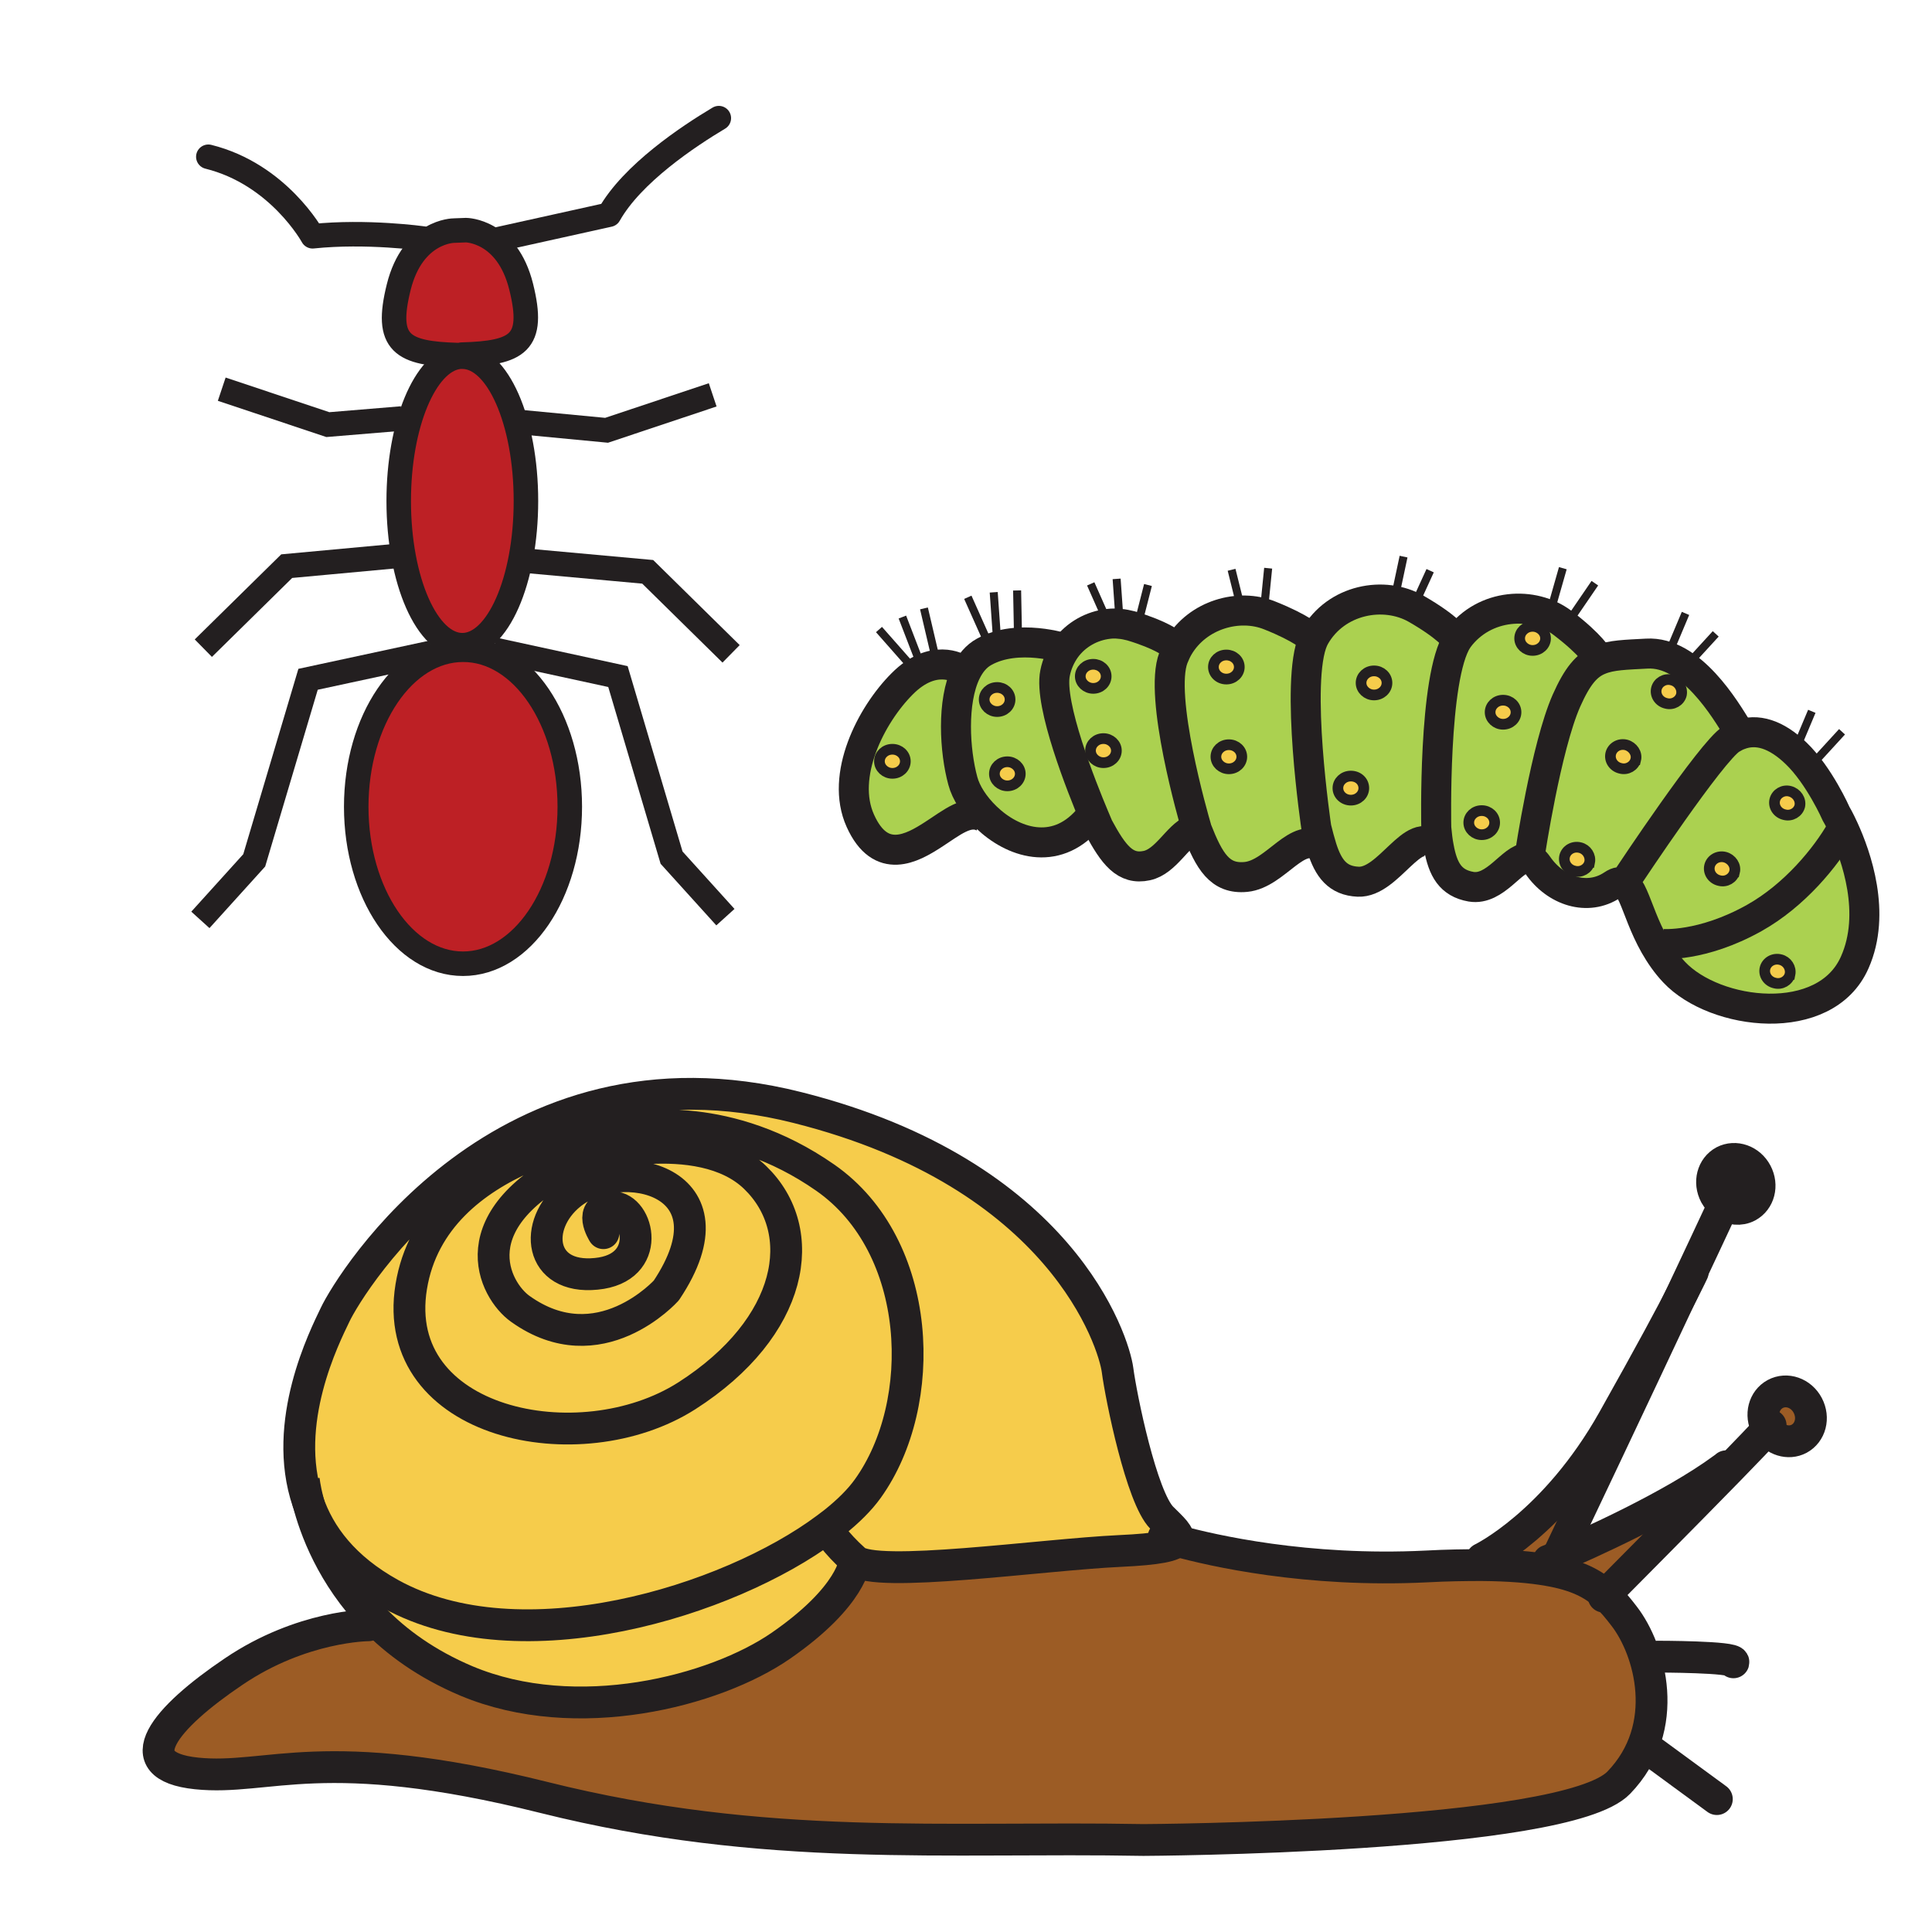 <svg enable-background="new 0 0 850.4 850.4" height="850.4" viewBox="0 0 850.4 850.4" width="850.4" xmlns="http://www.w3.org/2000/svg"><path d="m783.6 422.4c3 .7 5 3.6 4.3 6.5-.7 2.8-3.7 4.6-6.7 3.8-3.1-.7-5-3.6-4.3-6.5.6-2.8 3.6-4.5 6.7-3.8z" fill="#f6cc4b"/><path d="m759.2 377.4c3 .7 5 3.6 4.3 6.5-.7 2.8-3.7 4.6-6.7 3.8-3.1-.7-5-3.6-4.3-6.5.6-2.8 3.6-4.6 6.7-3.8z" fill="#f6cc4b"/><path d="m787.9 348.4c3.1.7 5 3.6 4.3 6.5-.7 2.8-3.7 4.6-6.7 3.8-3.1-.7-5-3.6-4.3-6.5.6-2.8 3.6-4.6 6.7-3.8z" fill="#f6cc4b"/><path d="m735.8 299.3c3 .7 5 3.6 4.3 6.5-.7 2.8-3.7 4.6-6.7 3.8s-5-3.6-4.3-6.5c.6-2.8 3.6-4.5 6.7-3.8z" fill="#f6cc4b"/><path d="m715.7 328c3 .7 5 3.6 4.3 6.5-.7 2.8-3.7 4.6-6.7 3.8-3.1-.7-5-3.6-4.3-6.5.6-2.8 3.6-4.5 6.7-3.8z" fill="#f6cc4b"/><path d="m695.4 373.1c3 .7 5 3.6 4.3 6.5-.7 2.8-3.7 4.6-6.7 3.8-3.1-.7-5-3.6-4.3-6.5.6-2.8 3.6-4.5 6.7-3.8z" fill="#f6cc4b"/><path d="m652.2 356.8c3.1 0 5.7 2.4 5.7 5.3s-2.5 5.3-5.7 5.3c-3.1 0-5.7-2.4-5.7-5.3.1-2.9 2.6-5.3 5.7-5.3z" fill="#f6cc4b"/><path d="m661.6 308.2c3.1 0 5.7 2.4 5.7 5.3s-2.5 5.3-5.7 5.3c-3.1 0-5.7-2.4-5.7-5.3.1-2.9 2.6-5.3 5.7-5.3z" fill="#f6cc4b"/><path d="m674.6 275.7c3.1 0 5.7 2.4 5.7 5.3s-2.5 5.3-5.7 5.3c-3.1 0-5.7-2.4-5.7-5.3s2.5-5.3 5.7-5.3z" fill="#f6cc4b"/><path d="m594.6 341.6c3.1 0 5.7 2.4 5.7 5.3s-2.5 5.3-5.7 5.3-5.7-2.4-5.7-5.3c.1-3 2.6-5.3 5.7-5.3z" fill="#f6cc4b"/><path d="m604.8 295.3c3.1 0 5.7 2.4 5.7 5.3s-2.5 5.3-5.7 5.3c-3.1 0-5.7-2.4-5.7-5.3s2.6-5.3 5.7-5.3z" fill="#f6cc4b"/><path d="m541 327.8c3.1 0 5.7 2.4 5.7 5.3s-2.5 5.3-5.7 5.3c-3.1 0-5.7-2.4-5.7-5.3s2.5-5.3 5.7-5.3z" fill="#f6cc4b"/><path d="m539.8 288.3c3.1 0 5.7 2.4 5.7 5.3s-2.5 5.3-5.7 5.3-5.7-2.4-5.7-5.3c0-3 2.5-5.3 5.7-5.3z" fill="#f6cc4b"/><path d="m485.7 325.1c3.1 0 5.7 2.4 5.7 5.3s-2.5 5.3-5.7 5.3c-3.1 0-5.7-2.4-5.7-5.3s2.6-5.3 5.7-5.3z" fill="#f6cc4b"/><path d="m481.2 292.4c3.1 0 5.7 2.4 5.7 5.3s-2.5 5.3-5.7 5.3c-3.1 0-5.7-2.4-5.7-5.3 0-3 2.6-5.3 5.7-5.3z" fill="#f6cc4b"/><path d="m443.4 335.3c3.1 0 5.7 2.4 5.7 5.3s-2.5 5.3-5.7 5.3c-3.1 0-5.7-2.4-5.7-5.3s2.5-5.3 5.7-5.3z" fill="#f6cc4b"/><path d="m438.9 302.6c3.1 0 5.7 2.4 5.7 5.3s-2.5 5.3-5.7 5.3c-3.1 0-5.7-2.4-5.7-5.3 0-3 2.5-5.3 5.7-5.3z" fill="#f6cc4b"/><path d="m392.8 329.8c3.1 0 5.7 2.4 5.7 5.3s-2.5 5.3-5.7 5.3c-3.1 0-5.7-2.4-5.7-5.3s2.6-5.3 5.7-5.3z" fill="#f6cc4b"/><path d="m425.2 295.9c-6.3 13-5 34.6-1.4 47.8 1.4 5.3 5.2 11.1 10.3 16h-.9c-7.1-3.9-14.1 2.4-22.7 7.8-8.6 5.5-22.7 13.7-31.7-6.3s4.7-46.6 18.4-60.3 25.1-6.7 25.1-6.7zm-26.7 39.2c0-2.9-2.5-5.3-5.7-5.3-3.1 0-5.7 2.4-5.7 5.3s2.5 5.3 5.7 5.3 5.7-2.4 5.7-5.3z" fill="#abd150"/><path d="m434.1 359.8c-5.1-4.9-8.8-10.8-10.3-16-3.6-13.2-4.9-34.8 1.4-47.8 1.9-3.9 4.5-7.1 8-9 14.9-8.2 35.5-1.5 35.5-1.5l.3.2c-2.2 3-3.8 6.6-4.6 10.7-2.8 13.7 11.8 50.3 17.2 63.2l-2.9 1.4c-14.5 16.3-33.1 9.9-44.6-1.2zm15-19.2c0-2.9-2.5-5.3-5.7-5.3-3.1 0-5.7 2.4-5.7 5.3s2.5 5.3 5.7 5.3c3.1 0 5.7-2.4 5.7-5.3zm-4.5-32.7c0-2.9-2.5-5.3-5.7-5.3-3.1 0-5.7 2.4-5.7 5.3s2.5 5.3 5.7 5.3c3.1 0 5.7-2.4 5.7-5.3z" fill="#abd150"/><path d="m492.9 274.6c1.7.1 3.3.5 5 .9 13.6 4.1 17.8 7.8 17.8 7.8l3.2 1.5c-.9 1.5-1.7 3.1-2.3 4.8-6.6 16.9 8.8 70.4 10.2 75.2l-2 .6c-6.3 2.5-11.5 13.8-19.9 15.6-9.6 2.1-14.7-4.8-21.3-17 0 0-.7-1.7-1.9-4.5-5.4-12.8-20-49.4-17.2-63.2.8-4.1 2.5-7.7 4.6-10.7 4.6-6.4 11.7-10.2 19-11 1.5-.1 3.1-.2 4.8 0zm-1.5 55.8c0-2.9-2.5-5.3-5.7-5.3-3.1 0-5.7 2.4-5.7 5.3s2.5 5.3 5.7 5.3c3.1 0 5.7-2.4 5.7-5.3zm-4.5-32.7c0-2.9-2.5-5.3-5.7-5.3-3.1 0-5.7 2.4-5.7 5.3s2.5 5.3 5.7 5.3c3.1 0 5.7-2.4 5.7-5.3z" fill="#abd150"/><path d="m631.4 372.6c-9.2-10.3-20.2 16.1-33.7 15.5-9-.4-13.1-5.8-16-15-.8-2.6-1.6-5.5-2.4-8.8 0 0-9.6-64.5-1.3-82.8.2-.4.4-.8.6-1.2 9.4-16.6 30.6-20.4 44.7-12.3s17.5 13.2 17.5 13.2l.9.4c-10.9 16.4-9.4 82.9-9.4 82.9.3 3 .7 5.8 1.1 8.4l-1.5.3c-.2-.3-.3-.4-.5-.6zm-20.9-72c0-2.9-2.5-5.3-5.7-5.3-3.1 0-5.7 2.4-5.7 5.3s2.5 5.3 5.7 5.3 5.7-2.4 5.7-5.3zm-10.2 46.3c0-2.9-2.5-5.3-5.7-5.3s-5.7 2.4-5.7 5.3 2.5 5.3 5.7 5.3 5.7-2.4 5.7-5.3z" fill="#abd150"/><path d="m687.9 274.4c12.9 9.8 15.7 15.3 15.7 15.3l.6.8c-5.8 2.3-9.9 7.2-14.7 18-9 20.4-16.1 67.8-16.1 67.8l-1.2 1.5c-6.5 0-13.9 14.4-24.6 12.6-9.1-1.6-12.4-7.6-14.2-17.5-.5-2.5-.8-5.3-1.1-8.4 0 0-1.5-66.5 9.4-82.9.1-.2.3-.4.4-.6 11.3-15.3 32.9-16.4 45.8-6.6zm-7.6 6.6c0-2.9-2.5-5.3-5.7-5.3-3.1 0-5.7 2.4-5.7 5.3s2.5 5.3 5.7 5.3c3.1 0 5.7-2.4 5.7-5.3zm-13 32.5c0-2.9-2.5-5.3-5.7-5.3-3.1 0-5.7 2.4-5.7 5.3s2.5 5.3 5.7 5.3 5.7-2.3 5.7-5.3zm-9.4 48.6c0-2.9-2.5-5.3-5.7-5.3-3.1 0-5.7 2.4-5.7 5.3s2.5 5.3 5.7 5.3 5.7-2.3 5.7-5.3z" fill="#abd150"/><path d="m765.6 323.5c7.7-3 16.2-.4 25 8.1 10.2 9.8 17.6 26.6 17.6 26.6s1.5 2.5 3.4 6.7l-1 .3c-6.7 11.8-20.5 28.8-38.4 38.8-23.1 12.9-40.4 11.4-40.4 11.4l-3.4.9c-9.4-16.5-9.9-32.6-18.6-26.7-11 7.4-25.1 2.7-32.9-8.6-1.6-2.3-3.1-3.2-4.8-3.2l1.2-1.5s7.1-47.4 16.1-67.8c4.8-10.8 8.9-15.7 14.7-18 5.1-2.1 11.4-2.2 20.6-2.7 19.6-1.2 34.9 25.1 40 33.3zm26.6 31.3c.7-2.8-1.3-5.7-4.3-6.5-3.1-.7-6.1 1-6.7 3.8-.7 2.8 1.3 5.7 4.3 6.5s6-.9 6.7-3.8zm-28.7 29c.7-2.8-1.3-5.7-4.3-6.5-3.1-.7-6.1 1-6.8 3.8s1.3 5.7 4.3 6.5c3.1.8 6.1-.9 6.8-3.8zm-23.4-78c.7-2.8-1.3-5.7-4.3-6.5-3.1-.7-6.1 1-6.7 3.8-.7 2.8 1.3 5.7 4.3 6.5 3 .7 6-1 6.7-3.8zm-20.1 28.6c.7-2.8-1.3-5.7-4.3-6.5-3.1-.7-6.1 1-6.8 3.8s1.3 5.7 4.3 6.5c3.1.8 6.1-.9 6.8-3.8zm-20.3 45.2c.7-2.8-1.3-5.7-4.3-6.5-3.1-.7-6.1 1-6.8 3.8s1.3 5.7 4.3 6.5c3.1.7 6.1-1 6.8-3.8z" fill="#abd150"/><path d="m811.6 364.9c5.4 11.8 14.4 37.1 4.8 58.7-12.9 29.4-61.5 23.5-79.5 4.3-3.5-3.7-6.2-7.7-8.5-11.7l3.4-.9s17.2 1.6 40.4-11.4c17.9-10 31.7-27 38.4-38.8zm-23.7 64c.7-2.8-1.3-5.7-4.3-6.5-3.1-.7-6.1 1-6.8 3.8s1.3 5.7 4.3 6.5c3.1.7 6.1-1 6.8-3.8z" fill="#abd150"/><path d="m579.3 364.3c.8 3.2 1.5 6.1 2.4 8.8-10.5-8.1-20 11.6-33.3 12.9-11.5 1.1-16.1-6.9-21.6-20.9 0 0 0-.1-.1-.4-1.4-4.8-16.8-58.2-10.2-75.2.7-1.7 1.4-3.3 2.3-4.8 8.4-14.2 26.5-19.3 40.1-13.8 14.1 5.6 18.6 9.9 19.1 10.5-8.3 18.5 1.3 82.9 1.3 82.9zm-32.7-31.2c0-2.9-2.5-5.3-5.7-5.3-3.1 0-5.7 2.4-5.7 5.3s2.5 5.3 5.7 5.3 5.7-2.3 5.7-5.3zm-1.1-39.5c0-2.9-2.5-5.3-5.7-5.3s-5.7 2.4-5.7 5.3 2.5 5.3 5.7 5.3c3.1-.1 5.7-2.4 5.7-5.3z" fill="#abd150"/><g fill="none" stroke="#231f20"><path d="m716.9 385.6s36.4-54.9 45.1-60.3c1.2-.7 2.4-1.4 3.6-1.8 7.7-3 16.2-.4 25 8.1 10.2 9.8 17.6 26.6 17.6 26.6s1.5 2.5 3.4 6.7c5.4 11.8 14.4 37.1 4.8 58.7-12.9 29.4-61.5 23.5-79.5 4.3-3.5-3.7-6.2-7.7-8.5-11.7-9.4-16.5-9.9-32.6-18.6-26.7-11 7.4-25.1 2.7-32.9-8.6-1.6-2.3-3.1-3.2-4.8-3.2-6.5 0-13.9 14.4-24.6 12.6-9.1-1.6-12.4-7.6-14.2-17.5-.5-2.5-.8-5.3-1.1-8.4 0 0-1.5-66.5 9.4-82.9.1-.2.3-.4.4-.6 11.4-15.3 32.9-16.5 45.8-6.7s15.7 15.3 15.7 15.3" stroke-width="13.208"/><path d="m631.9 373.1c-.1-.2-.3-.3-.4-.5-9.2-10.3-20.2 16.1-33.7 15.5-9-.4-13.1-5.8-16-15-.8-2.6-1.6-5.5-2.4-8.8 0 0-9.6-64.5-1.3-82.8.2-.4.4-.8.6-1.2 9.4-16.6 30.6-20.4 44.7-12.3s17.5 13.2 17.5 13.2" stroke-width="13.208"/><path d="m582.5 373.8c-.2-.1-.3-.3-.5-.4-.1-.1-.2-.2-.3-.3-10.5-8.1-20 11.6-33.3 12.9-11.5 1.1-16.1-6.9-21.6-20.9 0 0 0-.1-.1-.4-1.4-4.8-16.8-58.2-10.2-75.2.7-1.7 1.4-3.3 2.3-4.8 8.4-14.2 26.5-19.3 40.1-13.8 14.1 5.6 18.6 9.9 19.1 10.5 0 0 .1.1.1.1" stroke-width="13.208"/><path d="m524.7 365.4c-6.3 2.5-11.5 13.8-19.9 15.6-9.6 2.1-14.7-4.8-21.3-17 0 0-.7-1.7-1.9-4.5-5.4-12.8-20-49.4-17.2-63.2.8-4.1 2.5-7.7 4.6-10.7 4.6-6.4 11.7-10.2 19-11 1.6-.2 3.3-.2 4.9 0 1.7.1 3.3.5 5 .9 13.6 4.1 17.8 7.8 17.8 7.8" stroke-width="13.208"/><path d="m673.4 376.2s7.1-47.4 16.1-67.8c4.8-10.8 8.9-15.7 14.7-18 5.1-2.1 11.4-2.2 20.6-2.7 19.6-1.2 34.9 25.1 40 33.3" stroke-width="13.208"/><path d="m468.7 285.4s-20.6-6.8-35.5 1.5c-3.5 1.9-6.1 5.1-8 9-6.3 13-5 34.6-1.4 47.8 1.4 5.3 5.2 11.1 10.3 16 11.6 11.2 30.2 17.5 44.6 1.2" stroke-width="13.208"/><path d="m422.2 294.3s-11.4-7.1-25.1 6.7c-13.7 13.7-27.4 40.4-18.4 60.3 9 20 23.1 11.8 31.7 6.3s15.7-11.8 22.7-7.8" stroke-width="13.208"/><path d="m486.9 297.7c0 2.9-2.5 5.3-5.7 5.3-3.1 0-5.7-2.4-5.7-5.3s2.5-5.3 5.7-5.3c3.1 0 5.7 2.3 5.7 5.3z" stroke-width="4.702"/><path d="m545.5 293.6c0 2.9-2.5 5.3-5.7 5.3s-5.7-2.4-5.7-5.3 2.5-5.3 5.7-5.3c3.1 0 5.7 2.3 5.7 5.3z" stroke-width="4.702"/><path d="m546.6 333.1c0 2.9-2.5 5.3-5.7 5.3-3.1 0-5.7-2.4-5.7-5.3s2.5-5.3 5.7-5.3 5.7 2.4 5.7 5.3z" stroke-width="4.702"/><path d="m610.5 300.6c0 2.9-2.5 5.3-5.7 5.3-3.1 0-5.7-2.4-5.7-5.3s2.5-5.3 5.7-5.3 5.7 2.4 5.7 5.3z" stroke-width="4.702"/><path d="m680.3 281c0 2.9-2.5 5.3-5.7 5.3-3.1 0-5.7-2.4-5.7-5.3s2.5-5.3 5.7-5.3c3.1 0 5.7 2.4 5.7 5.3z" stroke-width="4.702"/><path d="m667.3 313.5c0 2.9-2.5 5.3-5.7 5.3-3.1 0-5.7-2.4-5.7-5.3s2.5-5.3 5.7-5.3 5.7 2.4 5.7 5.3z" stroke-width="4.702"/><path d="m657.9 362.1c0 2.9-2.5 5.3-5.7 5.3-3.1 0-5.7-2.4-5.7-5.3s2.5-5.3 5.7-5.3 5.7 2.4 5.7 5.3z" stroke-width="4.702"/><path d="m740.1 305.8c-.7 2.8-3.7 4.6-6.7 3.8-3.1-.7-5-3.6-4.3-6.5.7-2.8 3.7-4.6 6.7-3.8 3 .7 4.9 3.6 4.3 6.5z" stroke-width="4.702"/><path d="m720 334.4c-.7 2.8-3.7 4.6-6.7 3.8-3.1-.7-5-3.6-4.3-6.5.7-2.8 3.7-4.6 6.8-3.8 2.9.8 4.9 3.7 4.2 6.5z" stroke-width="4.702"/><path d="m792.2 354.8c-.7 2.8-3.7 4.6-6.7 3.8-3.1-.7-5-3.6-4.3-6.5.7-2.8 3.7-4.6 6.7-3.8s4.9 3.7 4.3 6.5z" stroke-width="4.702"/><path d="m763.5 383.8c-.7 2.8-3.7 4.6-6.7 3.8-3.1-.7-5-3.6-4.3-6.5.7-2.8 3.7-4.6 6.8-3.8 2.9.8 4.9 3.7 4.2 6.5z" stroke-width="4.702"/><path d="m787.9 428.9c-.7 2.8-3.7 4.6-6.7 3.8-3.1-.7-5-3.6-4.3-6.5.7-2.8 3.7-4.6 6.8-3.8 2.9.7 4.8 3.6 4.2 6.5z" stroke-width="4.702"/><path d="m699.7 379.6c-.7 2.8-3.7 4.6-6.7 3.8-3.1-.7-5-3.6-4.3-6.5.7-2.8 3.7-4.6 6.8-3.8 2.9.7 4.8 3.6 4.2 6.5z" stroke-width="4.702"/><path d="m600.3 346.9c0 2.9-2.5 5.3-5.7 5.3s-5.7-2.4-5.7-5.3 2.5-5.3 5.7-5.3 5.7 2.3 5.7 5.3z" stroke-width="4.702"/><path d="m491.4 330.4c0 2.9-2.5 5.3-5.7 5.3-3.1 0-5.7-2.4-5.7-5.3s2.5-5.3 5.7-5.3c3.1 0 5.7 2.4 5.7 5.3z" stroke-width="4.702"/><path d="m444.6 307.9c0 2.9-2.5 5.3-5.7 5.3-3.1 0-5.7-2.4-5.7-5.3s2.5-5.3 5.7-5.3c3.1 0 5.7 2.3 5.7 5.3z" stroke-width="4.702"/><path d="m449.1 340.6c0 2.9-2.5 5.3-5.7 5.3-3.1 0-5.7-2.4-5.7-5.3s2.5-5.3 5.7-5.3c3.1 0 5.7 2.4 5.7 5.3z" stroke-width="4.702"/><path d="m398.5 335.1c0 2.9-2.5 5.3-5.7 5.3-3.1 0-5.7-2.4-5.7-5.3s2.5-5.3 5.7-5.3 5.7 2.4 5.7 5.3z" stroke-width="4.702"/><path d="m386.9 277.1 14.2 16.1" stroke-width="3.527"/><path d="m397.2 271.6 7.7 20" stroke-width="3.527"/><path d="m406.7 267.8 5.3 22.6" stroke-width="3.527"/><path d="m426 262.9 8.7 19.5" stroke-width="3.527"/><path d="m437.4 260.7 1.5 21.3" stroke-width="3.527"/><path d="m447.7 259.9.4 20.3" stroke-width="3.527"/><path d="m480.1 257 7.8 17.6.9 1.9" stroke-width="3.527"/><path d="m491.5 254.8 1.4 19.8.1 1.6" stroke-width="3.527"/><path d="m505.3 257.5-4.7 18.4" stroke-width="3.527"/><path d="m542.1 250.8 4.3 17.3" stroke-width="3.527"/><path d="m558.2 250.1-1.6 16" stroke-width="3.527"/><path d="m741.9 270-6.9 16.4" stroke-width="3.527"/><path d="m755.2 279-10.9 11.9" stroke-width="3.527"/><path d="m797.5 313.1-6.9 16.4" stroke-width="3.527"/><path d="m810.8 322.1-10.9 11.9" stroke-width="3.527"/><path d="m617.8 245-4 18.8" stroke-width="3.527"/><path d="m629.5 251.2-7 15.3" stroke-width="3.527"/><path d="m687.9 250.1-5.9 20.7" stroke-width="3.527"/><path d="m702 256.7-12.1 17.7" stroke-width="3.527"/><path d="m810.5 365.3c-6.7 11.8-20.5 28.8-38.4 38.8-23.1 12.9-40.4 11.4-40.4 11.4" stroke-width="13.208"/></g><path d="m758.8 530.2c-1.5-1-2.8-2.5-3.8-4.3-2.9-5.5-1.2-12 3.8-14.7s11.4-.4 14.3 5.1 1.2 12-3.8 14.7c-3.4 1.8-7.4 1.3-10.5-.8z" fill="#9c5c25"/><path d="m778.1 629.1c-.2-.3-.3-.6-.5-.8-2.9-5.5-1.2-12 3.8-14.7s11.4-.4 14.3 5.1 1.2 12-3.8 14.7c-4.7 2.4-10.7.5-13.8-4.3z" fill="#9c5c25"/><path d="m706.8 702c-5.4-4.9-12.5-8.8-25.4-11l.8-4.3c.7-.3 1.9-.8 3.5-1.5 12.4-5.3 50.3-22.2 72.8-38.8l2.4.8c-19.8 20.2-48.8 49.4-54.1 54.8z" fill="#9c5c25"/><path d="m710.1 625c16.8-29.9 25.9-46.9 30.5-56-21 44.6-49.8 105.2-54.9 116.1-1.6.7-2.8 1.2-3.5 1.5l-.8 4.3c-7.5-1.3-17-2.1-29.1-2.2v-2.7c0 .1 32.1-15.3 57.8-61z" fill="#9c5c25"/><path d="m706.8 702c3.1 2.8 5.6 6 8.2 9.3 11.4 14.6 21.2 48.8-2.4 73.3-23.6 24.4-209.2 25.2-209.2 25.2-87.1-1.6-166.1 5.7-263.8-18.7s-121.3-7.3-153-10.6c-31.8-3.3-13.8-24.4 16.3-44.8s59.4-20.4 59.4-20.4l2.3-2.9c10 10.3 23.3 20 40.8 27.4 48.4 20.3 109.3 4.6 138.4-15.5 31.8-22 32.6-37.5 32.6-37.5 9 8.1 82.2-2.4 116.4-4.1 17.4-.8 24.3-2.3 25.6-4.7 15.1 4.1 56.7 13.8 109.5 11.2 9.2-.5 17.2-.6 24.4-.6 12.2.1 21.6.9 29.1 2.2 12.8 2.4 20 6.3 25.4 11.2z" fill="#9c5c25"/><path d="m164.5 712.5c-18.4-18.9-25.9-39.7-28.9-51.6 5.1 15 16 29.4 36.4 40.7 57.2 31.7 148.8 3.3 191.9-28.9l.3.4s3.3 5.7 12.2 13.8c0 0-.8 15.5-32.6 37.5-29 20.1-90 35.8-138.4 15.5-17.6-7.4-30.8-17.2-40.9-27.4z" fill="#f6cc4b"/><path d="m363.8 672.7c-43.1 32.2-134.7 60.5-191.9 28.8-20.4-11.3-31.3-25.7-36.4-40.7-11.8-34.7 7.4-72.6 12-82.2 6.5-13.8 73.7-123.8 203.5-91.2 116.5 29.4 139.3 103.4 140.9 115.6s10.6 56.2 19.5 65.1c4.4 4.4 8.2 7.6 6.9 9.9-1.4 2.4-8.2 3.9-25.6 4.7-34.2 1.6-107.5 12.2-116.4 4.1-9-8.1-12.2-13.8-12.2-13.8z" fill="#f6cc4b"/><path d="m265.6 542.8s-7.3-11.4 4.1-11.4 17.9 26.9-7.3 29.3c-25.2 2.5-27.9-21.6-11.4-35 22-17.9 74.9-6.5 42.3 42.3 0 0-29.5 33-64.3 8.1-11.4-8.1-28.5-39.9 26.9-65.9 0 0 52.1-15.5 76.5 8.1s17.1 65.9-30.1 96.1c-47.2 30.1-131.1 12.5-121.3-48 9.8-60.2 92-69.2 99.3-70 0 0 39.9-8.1 83 22s45.6 99.3 18.7 136.8c-3.5 4.9-8.6 10-14.9 15-1.1.8-2.2 1.7-3.3 2.5-43.1 32.2-134.7 60.5-191.9 28.9-20.4-11.3-31.3-25.7-36.4-40.7-11.8-34.7 7.4-72.6 12-82.2 6.5-13.8 73.7-123.9 203.5-91.2 116.5 29.3 139.3 103.3 140.9 115.5s10.6 56.2 19.5 65.1c4.4 4.4 8.2 7.6 6.9 9.9-1.4 2.4-8.2 3.9-25.6 4.7-34.2 1.6-107.5 12.2-116.4 4.1-9-8.1-12.2-13.8-12.2-13.8" fill="none" stroke="#231f20" stroke-linecap="round" stroke-linejoin="round" stroke-width="14"/><path d="m133.7 651.1s.3 3.7 1.9 9.8c3 11.9 10.6 32.7 28.9 51.6 10 10.3 23.3 20 40.8 27.4 48.4 20.3 109.3 4.6 138.4-15.5 31.8-22 32.6-37.5 32.6-37.5" fill="none" stroke="#231f20" stroke-width="14"/><path d="m162.2 715.4s-29.3 0-59.4 20.4c-30.1 20.3-48 41.5-16.3 44.8 31.8 3.3 55.4-13.8 153 10.6 97.7 24.4 176.7 17.1 263.8 18.7 0 0 185.6-.8 209.2-25.2s13.8-58.6 2.4-73.3c-2.6-3.4-5.1-6.5-8.2-9.3-5.4-4.9-12.5-8.8-25.4-11-7.5-1.3-17-2.1-29.1-2.2-7.1 0-15.2.1-24.4.6-52.8 2.6-94.5-7.1-109.5-11.2-4-1.1-6.1-1.8-6.1-1.8" fill="none" stroke="#231f20" stroke-linecap="round" stroke-linejoin="round" stroke-width="14"/><path d="m705.9 702.8s.3-.3.8-.9c5.3-5.4 34.4-34.6 54.1-54.8 8.1-8.3 14.6-15.1 17.3-18.1 1-1.2 1.5-1.8 1.2-1.6" fill="none" stroke="#231f20" stroke-linecap="round" stroke-linejoin="round" stroke-width="14"/><path d="m684.8 686.9s.3-.6.8-1.7c5.2-10.9 34-71.6 54.9-116.2 7.6-16.1 14.1-30 18.2-38.8 3-6.5 4.7-10.2 4.3-9.8" fill="none" stroke="#231f20" stroke-linecap="round" stroke-linejoin="round" stroke-width="14"/><path d="m773.1 516.3c2.9 5.5 1.2 12-3.8 14.7-3.4 1.8-7.4 1.3-10.5-.8-1.5-1-2.8-2.5-3.8-4.3-2.9-5.5-1.2-12 3.8-14.7 5-2.6 11.4-.4 14.3 5.1z" fill="none" stroke="#231f20" stroke-linecap="round" stroke-linejoin="round" stroke-width="14"/><path d="m795.7 618.6c2.9 5.5 1.2 12-3.8 14.7-4.7 2.5-10.7.6-13.8-4.2-.2-.3-.3-.6-.5-.8-2.9-5.5-1.2-12 3.8-14.7s11.4-.5 14.3 5z" fill="none" stroke="#231f20" stroke-linecap="round" stroke-linejoin="round" stroke-width="14"/><path d="m729.6 729.2s34.2 0 33.4 2.5" fill="none" stroke="#231f20" stroke-linecap="round" stroke-linejoin="round" stroke-width="14"/><path d="m728 771.6 27.7 20.3" fill="none" stroke="#231f20" stroke-linecap="round" stroke-linejoin="round" stroke-width="14"/><path d="m652.3 686.1s32.1-15.4 57.8-61.1c16.8-29.9 25.9-46.9 30.5-56 3.4-6.7 4.5-9.1 4.5-9.1" fill="none" stroke="#231f20" stroke-linecap="round" stroke-linejoin="round" stroke-width="14"/><path d="m681.6 686.9s.2-.1.6-.2c.7-.3 1.9-.8 3.5-1.5 12.4-5.3 50.3-22.2 72.8-38.8.4-.3.9-.6 1.3-1" fill="none" stroke="#231f20" stroke-linecap="round" stroke-linejoin="round" stroke-width="14"/><path d="m175.4 220.5c0-33.7 11.6-61.3 26.2-63.4.5-.1 1-.1 1.5-.1h.3c15.5 0 28 28.4 28 63.5s-12.5 63.5-28 63.5c-15.4.1-28-28.4-28-63.5z" fill="#bd2025"/><path d="m203.8 285.9c26 0 47 31 47 69.1 0 38.2-21.1 69.1-47 69.1-26 0-47-31-47-69.1-.1-38.1 21-69.1 47-69.1z" fill="#bd2025"/><path d="m203.2 156.1v.9c-.5 0-1 .1-1.5.1l-.1-.8c-24.7-.7-32.4-5-26.2-29.9s24.3-24.9 24.3-24.9l5.3-.2s18.1 0 24.3 24.9c6.3 24.9-1.4 29.2-26.1 29.9z" fill="#bd2025"/><path d="m316.4 52c-13.4 8-38.1 24.4-48.3 42.5l-48.3 10.7" fill="none" stroke="#231f20" stroke-linecap="round" stroke-linejoin="round" stroke-width="10.791"/><path d="m186.3 105s-24.9-3.5-48.7-1c0 0-14.9-27.3-45.9-35" fill="none" stroke="#231f20" stroke-linecap="round" stroke-linejoin="round" stroke-width="10.791"/><path d="m250.8 355.1c0 38.2-21.1 69.1-47 69.1-26 0-47-31-47-69.1 0-38.2 21.1-69.1 47-69.1 25.9-.1 47 30.9 47 69.1z" fill="none" stroke="#231f20" stroke-linecap="round" stroke-linejoin="round" stroke-width="10.791"/><path d="m203.2 156.1c24.7-.7 32.4-5 26.2-29.9s-24.3-24.9-24.3-24.9l-5.3.2s-18.1 0-24.3 24.9 1.5 29.2 26.2 29.9" fill="none" stroke="#231f20" stroke-linecap="round" stroke-linejoin="round" stroke-width="10.791"/><path d="m203.2 157h.3c15.5 0 28 28.4 28 63.5s-12.5 63.5-28 63.5-28-28.4-28-63.5c0-33.7 11.6-61.3 26.2-63.4.5-.1 1-.1 1.5-.1z" fill="none" stroke="#231f20" stroke-linecap="round" stroke-linejoin="round" stroke-width="10.791"/><path d="m217.2 285.9 54.8 11.9 23.6 79.7 23.7 26.2" fill="none" stroke="#231f20" stroke-width="10.791"/><path d="m230.2 246.7 54.9 5 36.7 36.1" fill="none" stroke="#231f20" stroke-width="10.791"/><path d="m227.1 185.6 39.9 3.8 46.7-15.6" fill="none" stroke="#231f20" stroke-width="10.791"/><path d="m190.4 287.2-54.8 11.8-23.7 79.7-23.7 26.2" fill="none" stroke="#231f20" stroke-width="10.791"/><path d="m173.8 244.8-47.6 4.4-36.7 36.1" fill="none" stroke="#231f20" stroke-width="10.791"/><path d="m176.9 184.2-32.6 2.7-46.7-15.6" fill="none" stroke="#231f20" stroke-width="10.791"/></svg>